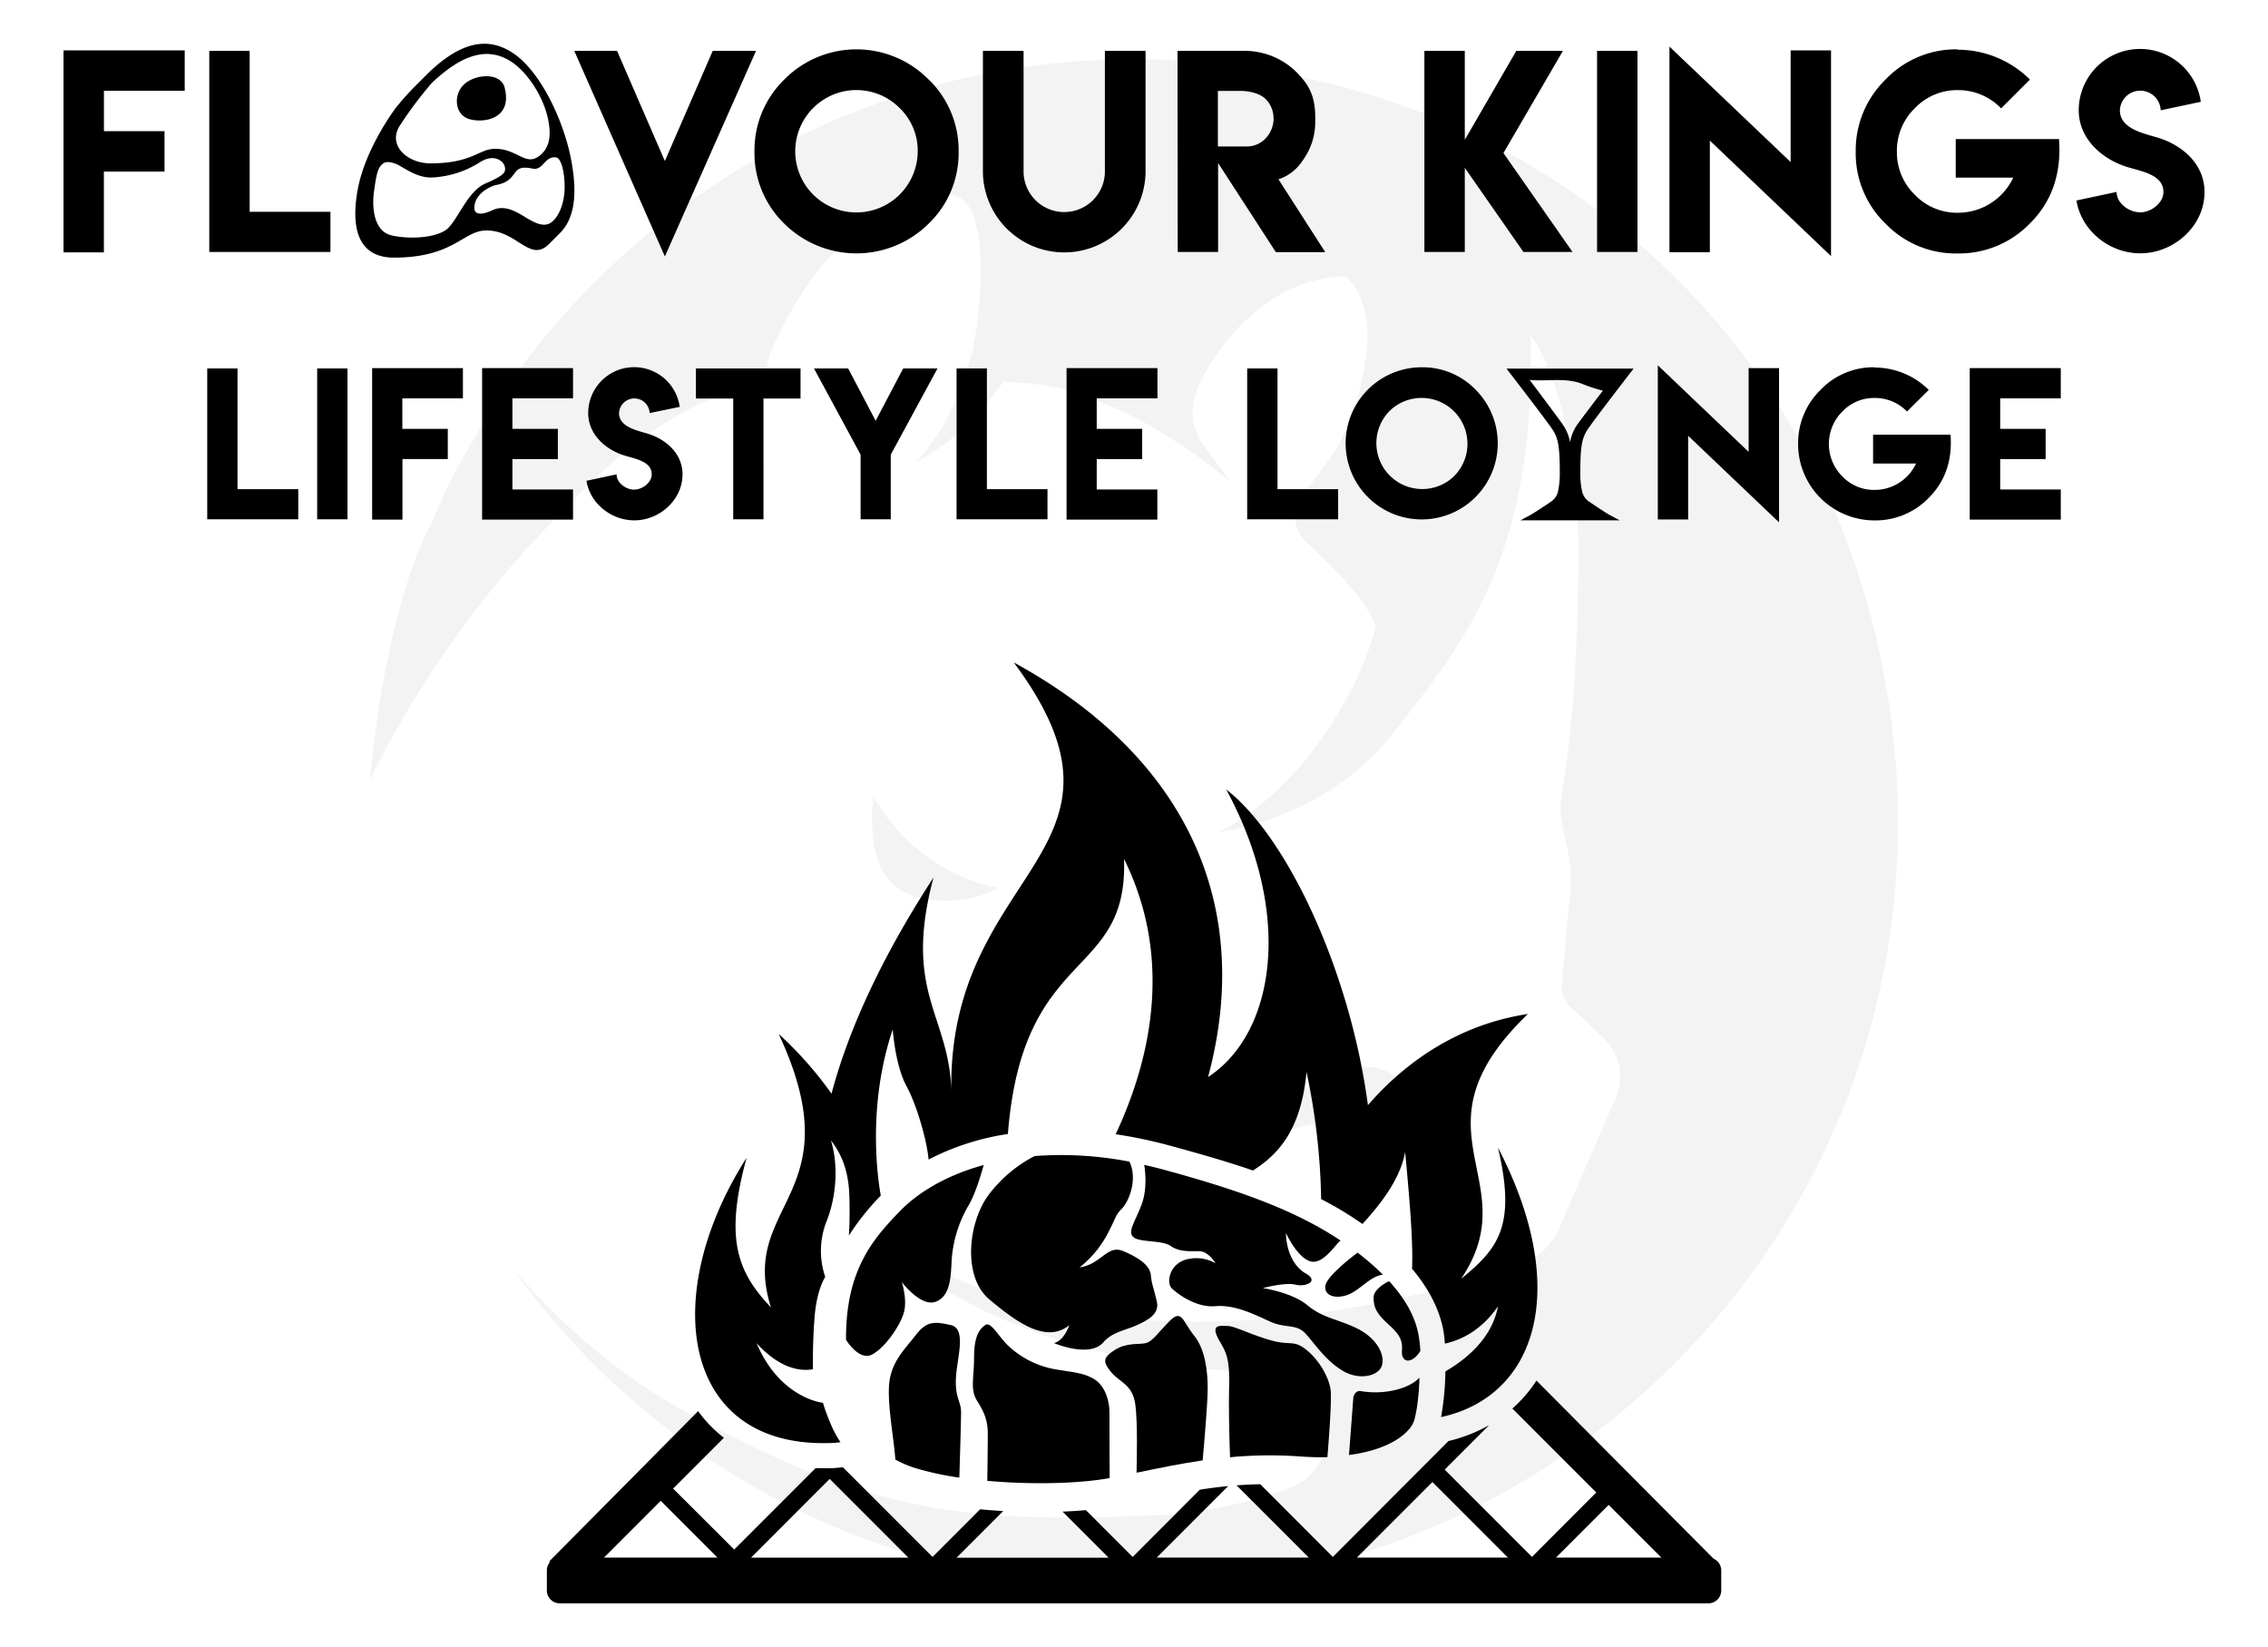 <svg id="Layer_1" data-name="Layer 1" xmlns="http://www.w3.org/2000/svg" viewBox="0 0 730 530"><defs><style>.cls-1{opacity:0.05;}</style></defs><g class="cls-1"><path d="M435.16,28.78c-129.94-36-250.19,32-296.25,139.34-15.79,30.36-19.83,83-19.83,83s20.13-44.94,60.8-85.35c6.65-6.6,25.74-29.49,55.73-40.25,0,.1,0,.21,0,.31a104.25,104.25,0,0,0,4.06,14.62,63.89,63.89,0,0,0,6.81,13.21,61.81,61.81,0,0,1-2-14.16,95.73,95.73,0,0,1,1-14c.57-3.82,1.33-7.6,2.24-11.32,4.54-10.71,13.74-28.77,27.4-38.61C295.37,61,305.29,60.17,310.35,64.62s6.07,19.84,4.86,33.4a134.27,134.27,0,0,1-2.2,14.79c-1,3.94-2.26,7.85-3.69,11.7a97,97,0,0,1-5.94,12.72,61,61,0,0,1-8.58,11.43,64.06,64.06,0,0,0,12.35-8.27,104.62,104.62,0,0,0,10.61-10.85c1.81-2.17,3.55-4.41,5.22-6.7,7.59.27,17.19,1.2,24.41,3.92,14,5.26,26.92,10.73,48.58,28.13,0,0-4.25-5.83-8.43-11.37-4.42-5.85-4.53-12.71-1.89-19s18.21-35,47.56-35.62c0,0,8.5,6.88,6.68,23.68s-7.08,28.34-12.75,36.23c-2.41,3.35-5.36,7.25-8,10.63a11.17,11.17,0,0,0,1.2,14.93c6.82,6.46,19,17.75,22.49,27,0,0-3.58,17.64-19,38.49s-31.58,27.93-31.58,27.93,34.47-3.92,56.27-32c21.29-27.39,46.11-55.45,44.13-127.92,0,0,15.92,19.71,15.38,73.41s-5.13,70.17-5.67,77.72,4.32,15.66,3,28.88c-1,9.51-2.08,22.51-2.63,29.06a8.6,8.6,0,0,0,2.68,7l10.63,10a17.14,17.14,0,0,1,4,19.26l-17.84,41.44a23.67,23.67,0,0,1-14.42,13.17c-18.46,6-59.27,17.47-101.7,17.47-57.49,0-85-15.11-105-29.14,0,0,16.19,22.4,65,36.7,18.42,5.39,41.45,8,63,9.21,20.83,1.14,25,30.08,5.36,37a147.56,147.56,0,0,1-42.72,8.53c-60.72,2.7-91.75-.54-151.39-33.46-22.58-12.46-41-29.41-55.12-45.66A245.56,245.56,0,0,0,365,510.92c157.39,0,280.25-147.86,237.25-312.25A239.12,239.12,0,0,0,435.16,28.78Z"/><path d="M447.56,372.91S464.63,349,443,343.63C425.75,339.35,394.29,372,394.29,372S442.52,346.33,447.56,372.91Z"/><path d="M281.18,256.28s-3.14,19.91,6.29,28.3,28.31,5.24,33.55,1.05C321,285.63,295.92,282.23,281.18,256.28Z"/></g><path d="M59.45,16.21v13h-26v13h19.5v13H33.44v26h-13V16.21Z"/><path d="M80.36,16.37V68.16h26V81.08h-39V16.37Z"/><path d="M214,82.53,184.84,16.37h13.77L214,51.82l15.41-35.45h13.93Z"/><path d="M298.87,25.53a31.68,31.68,0,0,1,9.68,23.24A31.48,31.48,0,0,1,298.87,72a33,33,0,0,1-46.4,0,31.63,31.63,0,0,1-9.63-23.2,31.83,31.83,0,0,1,9.63-23.24,32.64,32.64,0,0,1,46.4,0Zm-37.13,9.23a19.68,19.68,0,0,0,0,27.86,19.73,19.73,0,0,0,33.64-13.93,19,19,0,0,0-5.82-13.93,19.63,19.63,0,0,0-27.82,0Z"/><path d="M355.63,55.51V16.37h13.09V55.55a26.18,26.18,0,0,1-52.35,0V16.37h13.09V55.51a13.09,13.09,0,0,0,26.17,0Z"/><path d="M379,16.37h21.11A23.73,23.73,0,0,1,417.08,23c3.94,3.94,6.26,7.53,6.26,14.69v1.69a20.92,20.92,0,0,1-4.09,12.32,14.73,14.73,0,0,1-7.75,6l15.06,23.44h-15.9L392.07,52.46V81.08h-13Zm30.91,21.68a8.75,8.75,0,0,0-2.57-6.22c-1.69-1.64-4.89-2.57-8-2.57H392V47.12h5v0h4.34C406.13,47.16,409.94,43,409.94,38.05Z"/><path d="M471.47,16.37V45l16.58-28.63h15L483.91,49.25l22.24,31.83H490.34L471.47,54V81.08h-13V16.37Z"/><path d="M514.05,16.37h13V81.08h-13Z"/><path d="M576.35,52.14V16.21h13v66.2l-39-37.17V81.16h-13V15Z"/><path d="M630.13,16a33,33,0,0,1,23.25,9.6l-9.28,9.27A19.12,19.12,0,0,0,630.21,29a18.76,18.76,0,0,0-13.88,5.82,19,19,0,0,0-5.78,13.93,19,19,0,0,0,5.78,13.93,18.78,18.78,0,0,0,13.88,5.78A19.66,19.66,0,0,0,648,57.16H629.49V44.75h33.24c.92,12.1-3,20.88-9.43,27.22a31.78,31.78,0,0,1-23.21,9.59A31.39,31.39,0,0,1,606.93,72a31.46,31.46,0,0,1-9.63-23.2,31.83,31.83,0,0,1,9.63-23.24,31.35,31.35,0,0,1,23.16-9.68Z"/><path d="M688.79,68.34c3.59,0,7.55-3,7.55-6.57,0-5.91-7.93-6.73-12.4-8.28-7.89-2.69-14.86-9.17-14.86-18a19.74,19.74,0,0,1,39.29-2.73l-12.91,2.73a6.57,6.57,0,0,0-13.13,0c0,5.83,7.38,7.38,11.87,8.71,8.17,2.36,15.37,8.58,15.37,17.59,0,10.91-9.79,19.72-20.69,19.72-10,0-19-7.34-20.53-17l12.92-2.75c0,3.61,3.92,6.55,7.57,6.55Z"/><path d="M183.72,50.83c-2.47-12.4-9.88-28-18.63-33.77-7.58-5-16.52-4.51-28.56,7.76-.36.35-.73.72-1.09,1.09s-.73.73-1.1,1.1a91.38,91.38,0,0,0-6.86,7.58S117.61,47.52,115.14,61s.82,21.9,11.67,21.9c18.84,0,22.13-8.33,29.16-8.71,9.87-.52,14.14,9.76,20,5a13.36,13.36,0,0,0,1.57-1.53,12.58,12.58,0,0,0,1.1-1.09,14.27,14.27,0,0,0,1.1-1.1C184.83,70.87,186.11,62.85,183.72,50.83Zm-55.1-10.29a124.2,124.2,0,0,1,10.44-13.92C149.59,16.7,157,15.85,163.12,19s11.32,11.47,13,18.13.73,11-3.15,13.46c-4.09,2.55-7.07-3-14-2.69-4.94.2-7.24,4.67-20.44,4.67C131,52.54,124.77,46.73,128.62,40.54Zm14.81,33.52c-3.66,2.48-11.63,3-17.38,1.69s-6.42-9-5.65-14.32,1.15-7.81,3.21-9c1.5-.84,4.32.52,4.32.52,2.32,1.17,6.42,4.3,11,4.17a31.44,31.44,0,0,0,15.39-4.82c4.76-3.12,7.86-.39,8.19,1.43s-.33,2.74-6.31,5.34S147.08,71.59,143.43,74.06Zm38.3-13.25c-.12,4.69-1.94,9.38-4.68,11s-6.49-1.08-9.23-2.68-5.92-3.09-9.34-1.48-6.73,1.88-5.59-2.28,6.39-5.76,6.39-5.76c8.31-1.34,4.44-7,12.08-5.36,3.52.74,3.87-4,7.52-3.62C180.82,50.83,181.84,56.12,181.73,60.81Z"/><path d="M162.41,28.11c-1.29-4.82-9.19-4.37-12.91-1.09s-3.28,10.06,1.75,11.37S165,38,162.41,28.11Z"/><path d="M161.88,28.49c-1.21-4.55-8.68-4.13-12.19-1a6.88,6.88,0,0,0-1,1.14c3.7-2.66,10.45-2.81,11.6,1.51.84,3.13.45,5.4-.61,7C161.81,35.61,163.06,32.92,161.88,28.49Z"/><path d="M76.45,118.57v38.84H96v9.69H66.7V118.57Z"/><path d="M102.09,118.57h9.75V167.1h-9.75Z"/><path d="M149,118.45v9.73h-19.5V138h14.63v9.72H129.54v19.48h-9.76V118.45Z"/><path d="M184.44,118.45v9.73H164.93V138h14.63v9.72H164.93v9.79h19.51v9.69H155.18V118.45Z"/><path d="M204.09,157.55c2.7,0,5.67-2.24,5.67-4.93,0-4.43-5.95-5.05-9.3-6.22-5.92-2-11.14-6.87-11.14-13.48a14.8,14.8,0,0,1,29.46-2l-9.68,2a4.93,4.93,0,0,0-9.85,0c0,4.37,5.54,5.54,8.91,6.54,6.12,1.76,11.52,6.43,11.52,13.18,0,8.19-7.34,14.8-15.51,14.8-7.51,0-14.29-5.51-15.4-12.73l9.69-2.07c0,2.71,2.94,4.92,5.68,4.92Z"/><path d="M257.67,118.57v9.67H245.74V167.1H236V128.24H224v-9.67Z"/><path d="M273,118.57l8.85,16.83,8.85-16.83h11.05L286.71,146.3v20.8H277V146.3l-15-27.73Z"/><path d="M317.65,118.57v38.84h19.5v9.69H307.89V118.57Z"/><path d="M372.55,118.45v9.73H353V138h14.63v9.72H353v9.79h19.51v9.69H343.29V118.45Z"/><path d="M411.19,118.57v38.84H430.7v9.69H401.43V118.57Z"/><path d="M475,125.44a24.48,24.48,0,1,1-17.4-7.26A23.77,23.77,0,0,1,475,125.44Zm-27.85,6.92A14.76,14.76,0,0,0,468,153.25a14.76,14.76,0,1,0-20.86-20.89Z"/><path d="M562.83,145.4V118.45h9.79v49.64l-29.26-27.87v26.94H533.6V117.55Z"/><path d="M603.37,118.27a24.78,24.78,0,0,1,17.44,7.2l-7,6.95a14.34,14.34,0,0,0-10.42-4.36A14.08,14.08,0,0,0,593,132.42a14.74,14.74,0,0,0,0,20.89,14.07,14.07,0,0,0,10.41,4.34,14.72,14.72,0,0,0,13.31-8.49H602.89v-9.3h24.93c.69,9.07-2.28,15.65-7.08,20.41a23.83,23.83,0,0,1-17.4,7.19,24.6,24.6,0,0,1-24.59-24.59A23.88,23.88,0,0,1,586,125.44a23.51,23.51,0,0,1,17.37-7.26Z"/><path d="M663.3,118.45v9.73H643.8V138h14.63v9.72H643.8v9.79h19.5v9.69H634V118.45Z"/><path d="M524.61,120.15l1.19-1.54H484.89l1.19,1.54c.12.15,11.91,15.44,13.65,18.11,1.64,2.51,2.32,4.94,2.32,13.55a28,28,0,0,1-.59,6.42,5.44,5.44,0,0,1-2.25,3.2c-1.93,1.3-5.51,3.69-6.47,4.2l-3.34,1.8h31.9l-3.35-1.8c-1-.55-4.59-2.94-6.47-4.21a5.4,5.4,0,0,1-2.22-3.15,27.39,27.39,0,0,1-.61-6.46c0-8.61.68-11,2.31-13.55C512.7,135.59,524.49,120.3,524.61,120.15Zm-17.1,16.72a14.63,14.63,0,0,0-2.16,5.43,14.46,14.46,0,0,0-2.16-5.43c-1.08-1.65-10.84-14.61-10.84-14.61a37.37,37.37,0,0,0,4.86.1c.51,0,.82,0,.82,0,3.53-.11,7.16-.26,10.8,1a55.39,55.39,0,0,0,7.08,2.35S508.3,135.67,507.51,136.87Z"/><path d="M449.38,408.74l0-.05Z"/><path d="M551.54,501.56l-57-57.31a43.84,43.84,0,0,1-7.75,9l27,27L493.08,501c-.05-.05-.09-.12-.14-.17L465,472.9l14.31-14.31a49.29,49.29,0,0,1-13.09,5.11L429,501,405.64,477.6c-2.59.06-5.14.17-7.62.37l23.23,23.23H372.32l23-23q-4.71.47-9.15,1.16L364.57,501l-15.06-15.07c-2.38.22-4.89.38-7.5.49l14.82,14.82H307.9l15-15c-2.51-.15-5-.34-7.42-.57L300.16,501l-28.85-28.85h-.06c-1.49.17-2.86.27-4.19.31l-2.23,0c-.77,0-1.53,0-2.29-.06l-26.22,26.22L216.66,479,233,462.65a41.11,41.11,0,0,1-8.29-8.57l-47.82,48.25,0,.49a4.11,4.11,0,0,0-.87,2.52v6.45a4.14,4.14,0,0,0,4.14,4.14H549.87a4.14,4.14,0,0,0,4.14-4.14v-6.45A4.14,4.14,0,0,0,551.54,501.56Zm-16.8-.36h-33.9l16.95-16.95Zm-73.69-24.31,24.3,24.31H436.74Zm-194-1,25.34,25.34H241.73ZM230.92,501.2H194.41l18.25-18.26Z"/><path d="M387.1,469.93c.49-5.45,1.62-18.53,1.62-23.08,0-5.81-.83-12.72-4.43-17.15s-3.87-8.57-7.74-4.7-5.53,6.64-7.74,7.19-6.09-.28-10,2.21-3.87,3.88-1.11,7.2,6.92,3.87,7.75,10.51c.76,6.08.43,17.2.38,21.79C372.37,472.55,379.43,471.05,387.1,469.93Z"/><path d="M318,384.76c-6.45,9-8.15,26.16.42,33.35s18.29,14.39,25.76,8.31c0,0-1.61,4.94-4.92,5.77,0,0,11.47,4.9,15.9-.28,2.81-3.29,7.24-3.87,10.84-5.53s7.19-3.59,6.36-7.46-1.66-5.54-1.94-8.58-3.59-5.53-8.85-7.74-6.91,4.15-14.1,5.25a34,34,0,0,0,8.57-10c3.32-6.09,2.77-6.64,5-8.86s5.25-9.38,2.5-15.19a115.64,115.64,0,0,0-30.54-1.8A44.07,44.07,0,0,0,318,384.76Z"/><path d="M357.1,454.44c0-3.44-1.29-8.42-4.89-10.63s-7.19-2.21-13.28-3.32a29.54,29.54,0,0,1-13.82-6.92c-3.32-2.76-6.09-8.57-8-7.19s-3.59,3.6-3.59,10.51-1.38,10.24,1.11,14.11,3.31,6.64,3.31,10.51c0,3.08-.11,11.63-.16,15,14.09,1.27,29.26.94,39.39-.88C357.13,471.1,357.1,457.3,357.1,454.44Z"/><path d="M280.85,435.79c4.43-2.49,9.41-10,10.24-14.11s-.83-9.13-.83-9.13,6.08,8,10.78,6.37,5-7.47,5.26-13.28a40.11,40.11,0,0,1,5.25-17.42c2.66-4.26,4.89-12.69,5.06-13.33-11.71,3.21-20.86,8.59-26.9,14.79-8.92,9.15-17.4,19.18-17.4,40.9,0,0,0,.2,0,.56C273.32,432.71,277.07,437.91,280.85,435.79Z"/><path d="M428.27,447.13c-.55-3.88-3.6-9.41-7.74-12.73s-5-1.38-11.07-3-12.17-4.7-14.1-4.7-5.53-.83-3.6,3.32,4.15,5,3.87,15.76c-.21,8.29.12,18.73.29,23.14a135.43,135.43,0,0,1,22.45-.26c3.19.23,6.14.3,8.88.24C427.64,464.16,428.73,450.33,428.27,447.13Z"/><path d="M309.34,454.32c0-3.32-1.94-4.43-1.66-10.79s3.6-16-1.66-17.15-7.74-1.38-11.34,3.32-8.3,8.85-8.57,16.87c-.25,7.15,1.66,16.76,2.07,23.08a33.8,33.8,0,0,0,6.68,2.83,97.67,97.67,0,0,0,13.92,3C308.92,471.05,309.34,457.11,309.34,454.32Z"/><path d="M436.84,427.49c-6.08-3-11.06-3.32-16-7.47s-14.38-5.53-14.38-5.53,7.19-1.94,10.51-1.11,7.74-1.1,3.32-3.59-6.36-8.3-6.36-13c0,0,3.59,8,8,9.13,3.69.92,7.41-4.66,9-6.23h0s.25-.25.55-.52c-15.19-10.1-33.6-16.43-56.72-22.73-2.19-.6-4.35-1.12-6.48-1.6.09.46,1.28,7.22-.86,12.83-2.21,5.81-4.7,8.85-2.49,10.51s9.13.83,11.9,2.77,6.08,1.66,9.12,1.66,5.26,3.87,5.26,3.87a12.54,12.54,0,0,0-9.68-1.11c-5.26,1.66-6.09,7.47-4.43,9.13s7.75,6.36,14.11,5.81,12.72,2.76,17.7,5,8.3.55,11.34,3.87,6.36,8.57,11.89,11.89,11.9,1.66,12.73-1.93S442.93,430.53,436.84,427.49Z"/><path d="M445.14,410.19a81.6,81.6,0,0,0-7.42-6.52c-.24-.2-.5-.38-.75-.57l-.24.16c-1.34,1-9.61,7.35-10.12,10.4-.55,3.32,3.32,4.43,7.19,3s7.18-6,11.33-6.51Z"/><path d="M456.64,429.89c-.63-3.53-2.26-9.67-9.52-17.63h0s-5,2.22-5,5.26.83,5,4.42,8.3,5,5,4.71,8.85,3.09,4.48,5.92.08A44.47,44.47,0,0,0,456.64,429.89Z"/><path d="M482.15,369.27c5.93,25.19.12,32.48-11.86,42.23,21.49-31.86-17.78-47.42,21.49-85.21-21.31,3.19-38.68,14.56-51.49,29.34-5.77-43.42-26.12-86.52-45.61-101.6,21.68,40,15.84,78.37-5.84,92.55,15-55.86-7.5-103.39-62.53-133.41,45.86,61.7-21.68,65.87-20.1,138.65-.34-25.16-15.75-31.92-5.75-69.44-16.78,25.8-27.36,49-32.82,69.54a119.94,119.94,0,0,0-17-19.21c24.43,52.34-13.17,54.29-2.49,88-10.82-11.42-15-22-7.84-48.16-28.12,44-21.23,93.21,26.67,91.8,1.23,0,2.4-.13,3.54-.26a36.75,36.75,0,0,1-2.69-4.85,68.26,68.26,0,0,1-2.95-7.84s-13.78-1.34-21.36-19.19c5.45,6,11.77,9.46,18.15,8.4,0,0-.19-8.13.54-17s3.41-12.71,3.41-12.71a26,26,0,0,1,.37-17.77c3.05-7.53,4.05-17.68,1.47-26.15,2.4,3.13,5.53,8.1,5.9,17.31.29,7.46-.13,13.31-.13,13.31a78.5,78.5,0,0,1,10.27-12.87c-.86-4.72-4.56-28.57,3.85-53.48,0,0,.74,11.42,4.42,18.24,3.39,6.27,6.62,17.69,7.11,23.63A81.45,81.45,0,0,1,323.76,365l.65-.1c4.76-60.83,38.76-49.26,37.38-88.5,15.34,30.94,9.38,62.79-2.69,88.58,2.48.37,4.8.79,4.8.79,4.17.77,8.39,1.72,12.65,2.88,9.32,2.53,18.25,5.07,26.73,8,8.31-5.25,15.53-13.19,17.25-31.72a213,213,0,0,1,4.71,40.93,109.33,109.33,0,0,1,13.28,8c6.79-7.38,12.31-15.1,13.75-23.16,1.81,19,2.54,30,2.23,37.57,5.5,6.53,8.88,13.22,10.1,20a37.67,37.67,0,0,1,.46,4.09c6.13-1.35,12.28-5,17.09-12-1.65,8.88-8.25,15.91-16.92,20.93A90.92,90.92,0,0,1,463.84,456C494.87,449.24,505.61,414.39,482.15,369.27Z"/><path d="M453.7,459.72a5.82,5.82,0,0,0,.38-.53c.1-.14.22-.29.31-.43s.22-.4.32-.6.13-.22.18-.33a6.2,6.2,0,0,0,.33-.9c.12-.4.22-.83.32-1.28l.09-.41c.07-.34.14-.68.2-1,0-.15.06-.28.08-.43.09-.49.17-1,.25-1.51a.31.31,0,0,1,0-.1c.07-.5.14-1,.2-1.52l.06-.53.12-1.21.06-.53c.05-.56.09-1.12.14-1.69,0-.09,0-.18,0-.27,0-.49.07-1,.1-1.48l0-.63c0-.35,0-.7.05-1.05-3.2,3.53-11.21,5.67-19,4.34-1.21-.2-2.22,1-2.31,2.24l-1.38,18.34,1.89-.29.95-.16c.6-.11,1.18-.23,1.75-.36l.88-.2c.55-.13,1.08-.27,1.6-.42l.81-.23c.5-.16,1-.31,1.45-.47l.75-.27,1.3-.51.69-.3,1.14-.54.64-.34c.34-.18.68-.36,1-.55s.4-.25.59-.37.58-.37.84-.56.36-.27.54-.4.48-.36.7-.55.33-.29.49-.44.39-.35.56-.52.29-.32.43-.48S453.57,459.88,453.7,459.72Z"/></svg>